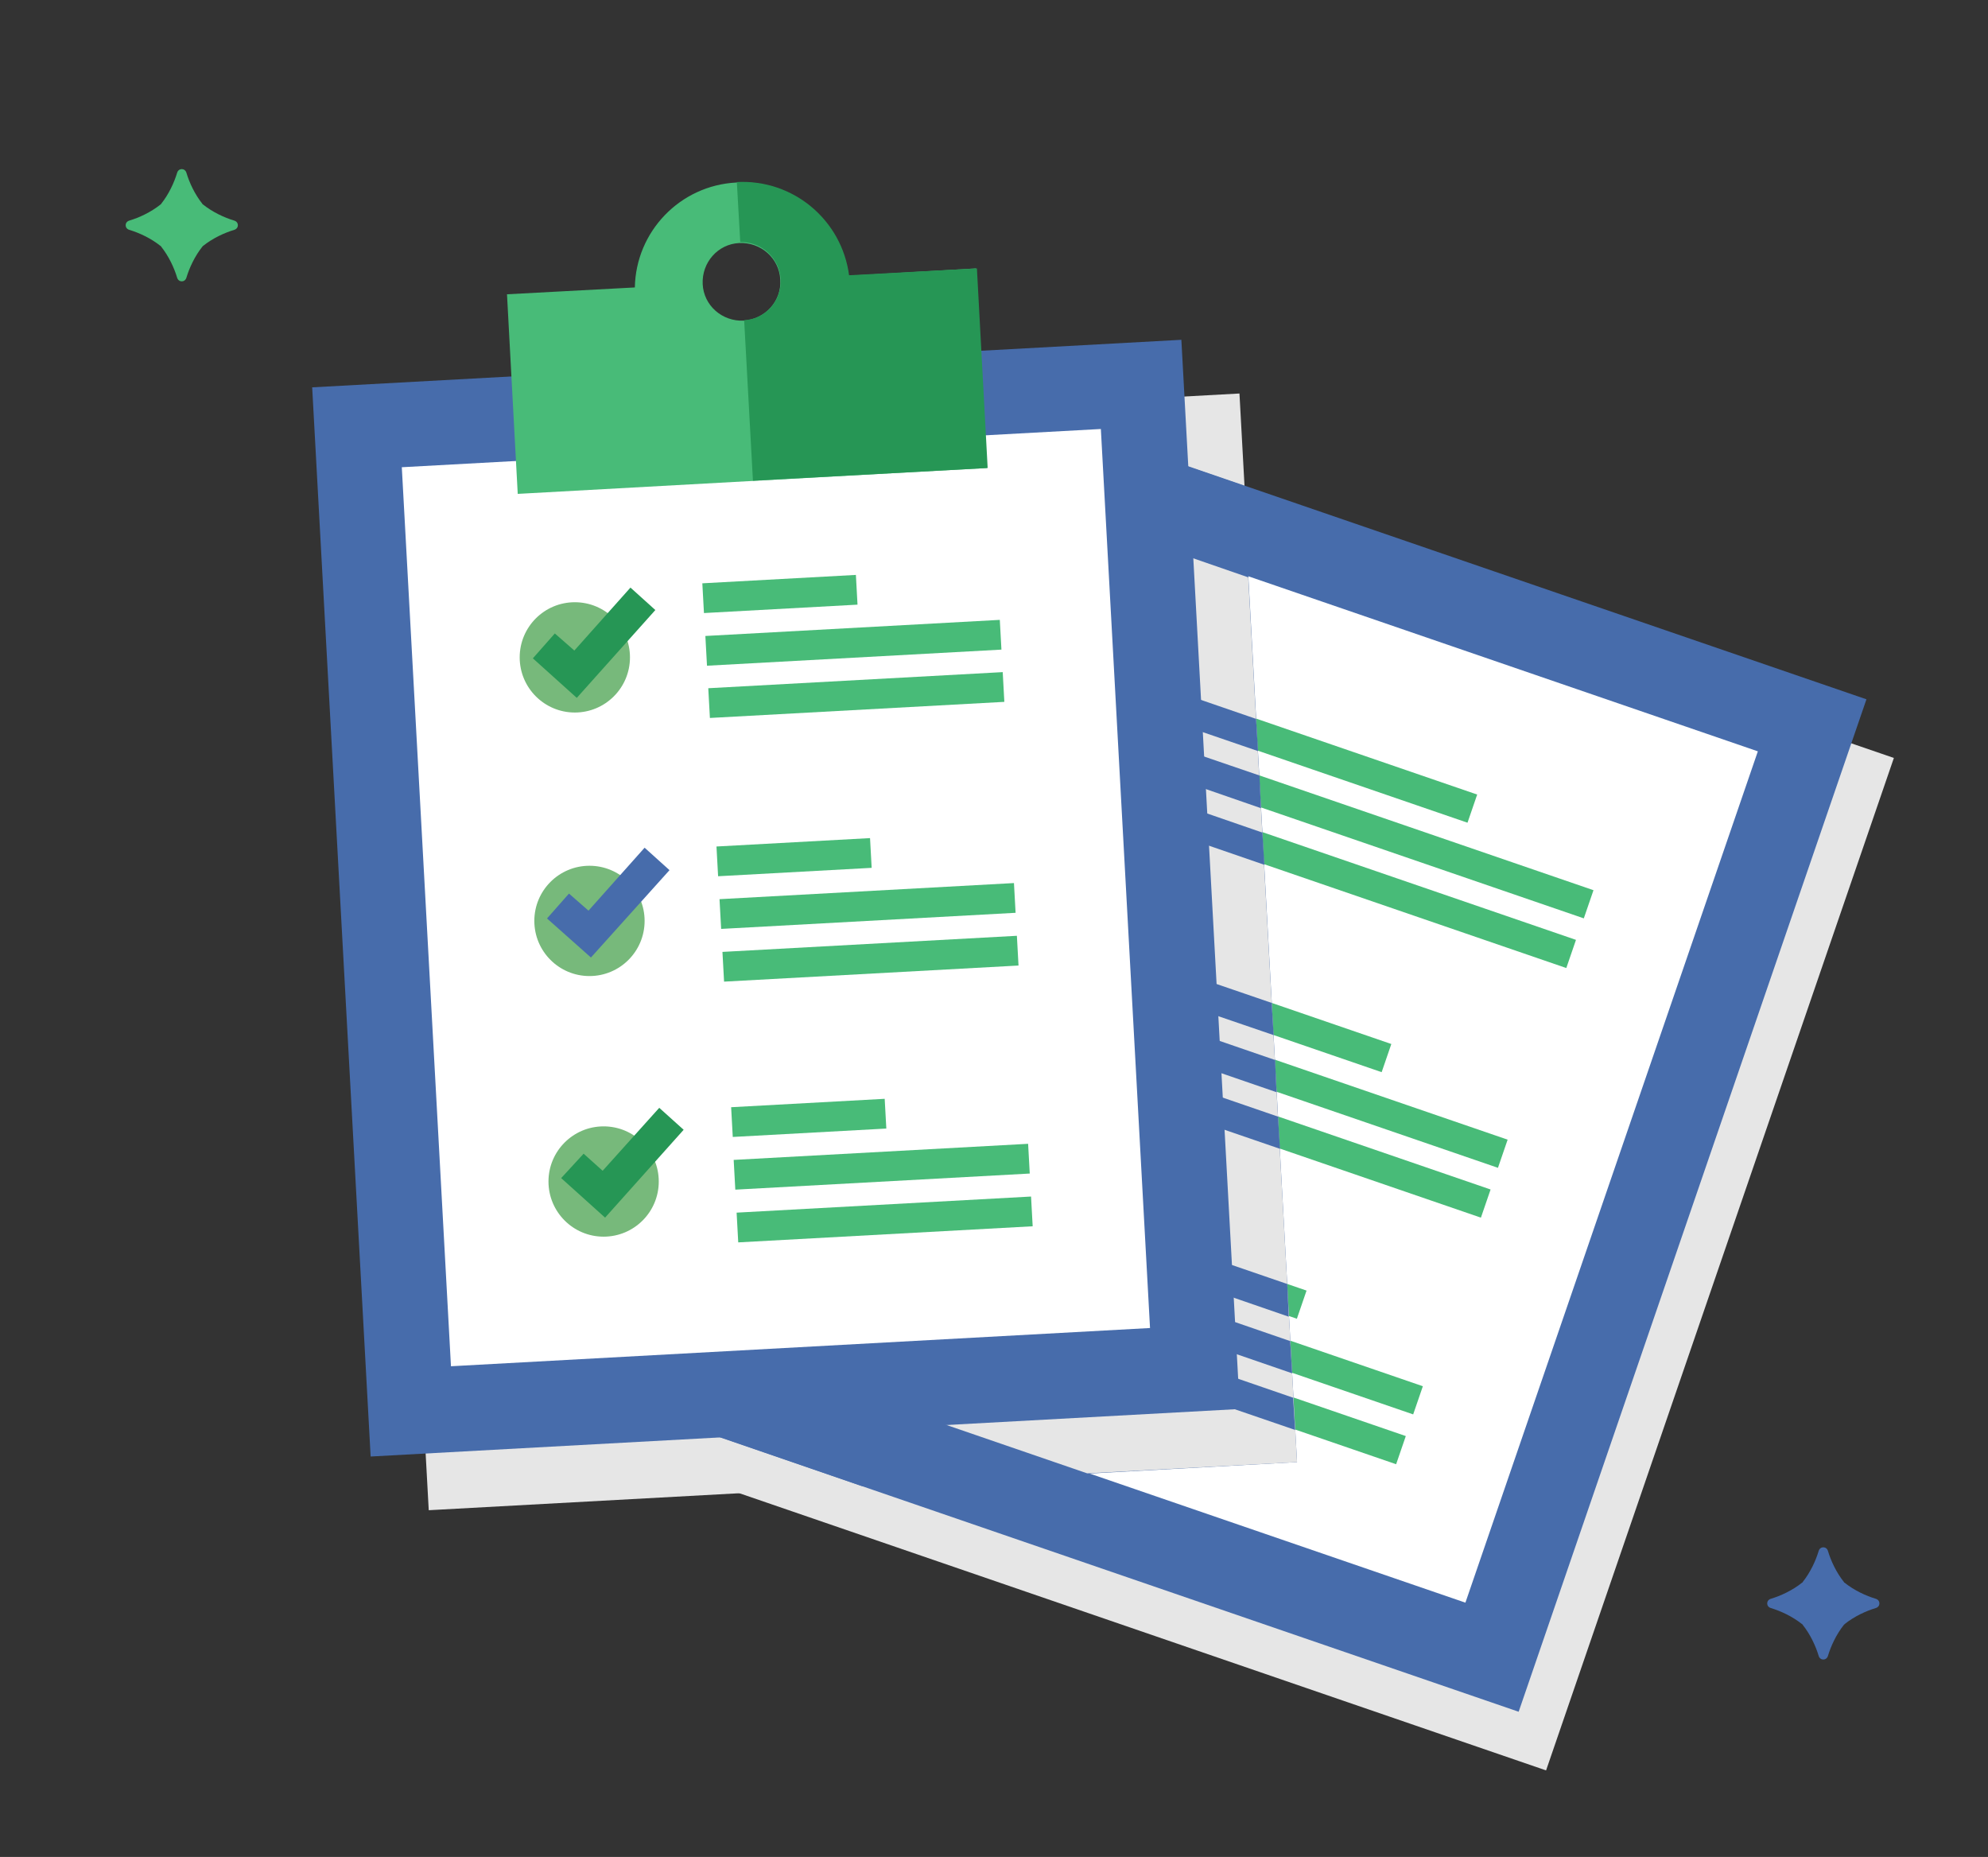 <?xml version="1.0" encoding="utf-8"?>
<!-- Generator: Adobe Illustrator 19.0.0, SVG Export Plug-In . SVG Version: 6.00 Build 0)  -->
<svg version="1.1" xmlns="http://www.w3.org/2000/svg" xmlns:xlink="http://www.w3.org/1999/xlink" x="0px" y="0px"
	 viewBox="0 0 407.4 380.5" style="enable-background:new 0 0 407.4 380.5;" xml:space="preserve">
<rect x="0" y="0" width="407.4" height="380.5" fill="#333333" stroke="none"/>
<style type="text/css">
	.st0{fill:#E6E6E6;}
	.st1{fill:#476CAB;}
	.st2{fill:#FFFFFF;}
	.st3{fill:#48BB78;}
	.st4{fill:#269655;}
	.st5{fill:#77B97B;}
</style>
<g id="BACKGROUND">
</g>
<g id="OBJECTS">
	<g id="XMLID_1_">
		
			<rect id="XMLID_225_" x="81.7" y="85.3" transform="matrix(0.999 -5.463581e-002 5.463581e-002 0.999 -10.398 9.622)" class="st0" width="178.3" height="219.3"/>
		
			<rect id="XMLID_1499_" x="178.8" y="120.4" transform="matrix(0.946 0.325 -0.325 0.946 89.423 -74.646)" class="st0" width="178.3" height="219.3"/>
		
			<rect id="XMLID_1496_" x="173.2" y="108.4" transform="matrix(0.946 0.325 -0.325 0.946 85.201 -73.492)" class="st1" width="178.3" height="219.3"/>
		
			<rect id="XMLID_1495_" x="170.2" y="146.4" transform="matrix(0.325 -0.946 0.946 0.325 -29.16 395.22)" class="st2" width="184.4" height="143.4"/>
		<g id="XMLID_19_">
			<g id="XMLID_28_">
				<g id="XMLID_196_">
					<g id="XMLID_213_">
						
							<rect id="XMLID_214_" x="236" y="151.7" transform="matrix(0.946 0.325 -0.325 0.946 65.004 -79.304)" class="st3" width="67.4" height="6.1"/>
					</g>
					<g id="XMLID_211_">
						
							<rect id="XMLID_212_" x="231.7" y="166.6" transform="matrix(0.946 0.325 -0.325 0.946 70.41 -81.795)" class="st3" width="96.3" height="6.1"/>
					</g>
					<g id="XMLID_209_">
						
							<rect id="XMLID_210_" x="228.1" y="176.8" transform="matrix(0.946 0.325 -0.325 0.946 73.543 -80.096)" class="st3" width="96.3" height="6.1"/>
					</g>
					<g id="XMLID_207_">
						
							<rect id="XMLID_208_" x="218.4" y="202.8" transform="matrix(0.946 0.325 -0.325 0.946 80.667 -70.809)" class="st3" width="67.4" height="6.1"/>
					</g>
					<g id="XMLID_205_">
						
							<rect id="XMLID_206_" x="214.1" y="217.7" transform="matrix(0.946 0.325 -0.325 0.946 86.073 -73.3)" class="st3" width="96.3" height="6.1"/>
					</g>
					<g id="XMLID_203_">
						
							<rect id="XMLID_204_" x="210.6" y="227.9" transform="matrix(0.946 0.325 -0.325 0.946 89.205 -71.6)" class="st3" width="96.3" height="6.1"/>
					</g>
					<g id="XMLID_201_">
						
							<rect id="XMLID_202_" x="201" y="253.3" transform="matrix(0.946 0.325 -0.325 0.946 96.166 -62.402)" class="st3" width="67.4" height="6.1"/>
					</g>
					<g id="XMLID_199_">
						
							<rect id="XMLID_200_" x="196.7" y="268.2" transform="matrix(0.946 0.325 -0.325 0.946 101.571 -64.893)" class="st3" width="96.3" height="6.1"/>
					</g>
					<g id="XMLID_197_">
						
							<rect id="XMLID_198_" x="193.2" y="278.4" transform="matrix(0.946 0.325 -0.325 0.946 104.704 -63.194)" class="st3" width="96.3" height="6.1"/>
					</g>
				</g>
			</g>
		</g>
		<polygon id="XMLID_104_" class="st1" points="142.4,292.7 176.6,304.5 265.8,299.6 254.8,99.5 213.8,85.4 		"/>
		<polygon id="XMLID_102_" class="st0" points="164.6,281.9 222.8,301.9 265.8,299.6 255.8,118.3 224.6,107.5 		"/>
		<g id="XMLID_96_">
			<g id="XMLID_112_">
				<polygon id="XMLID_121_" class="st1" points="236.8,146.7 257.8,153.9 257.4,147.3 238.8,140.9 				"/>
				<polygon id="XMLID_120_" class="st1" points="235.3,151.1 233.3,156.9 258.4,165.6 258.1,158.9 				"/>
				<polygon id="XMLID_119_" class="st1" points="231.8,161.3 229.8,167.1 259.1,177.2 258.7,170.6 				"/>
				<polygon id="XMLID_118_" class="st1" points="219.2,197.8 261,212.1 260.6,205.5 221.2,192 				"/>
				<polygon id="XMLID_117_" class="st1" points="217.7,202.2 215.7,208 261.6,223.8 261.3,217.2 				"/>
				<polygon id="XMLID_116_" class="st1" points="214.2,212.4 212.2,218.2 262.3,235.4 261.9,228.8 				"/>
				<polygon id="XMLID_115_" class="st1" points="201.8,248.3 264.1,269.8 263.8,263.1 203.8,242.5 				"/>
				<polygon id="XMLID_114_" class="st1" points="200.3,252.7 198.3,258.5 264.8,281.4 264.4,274.8 				"/>
				<polygon id="XMLID_113_" class="st1" points="265,286.4 196.8,262.9 194.8,268.8 265.4,293 				"/>
			</g>
		</g>
		
			<rect id="XMLID_224_" x="69.8" y="74.3" transform="matrix(0.999 -5.463547e-002 5.463547e-002 0.999 -9.815 8.957)" class="st1" width="178.3" height="219.3"/>
		
			<rect id="XMLID_223_" x="66.7" y="112.3" transform="matrix(-5.463545e-002 -0.999 0.999 -5.463545e-002 -16.127 352.723)" class="st2" width="184.4" height="143.4"/>
		<path id="XMLID_4_" class="st3" d="M173.9,56.5c-1.5-11.3-11.4-19.7-23-19.1c-11.6,0.6-20.6,10.1-20.8,21.5l-26.2,1.4l2.2,40.9
			l96.1-5.3l-2.2-40.9L173.9,56.5z M152.4,65.7c-4.4,0.2-8.2-3.1-8.4-7.5s3.1-8.2,7.5-8.4c4.4-0.2,8.2,3.1,8.4,7.5
			C160.2,61.7,156.8,65.4,152.4,65.7z"/>
		<path id="XMLID_3_" class="st4" d="M160,57.2c0.2,4.4-3.1,8.2-7.5,8.4l1.8,32.9l48.1-2.6l-2.2-40.9l-26.2,1.4
			c-1.5-11.3-11.4-19.7-23-19.1l0.7,12.3C156,49.5,159.7,52.8,160,57.2z"/>
		<g id="XMLID_1468_">
			<circle id="XMLID_1475_" class="st5" cx="117.8" cy="134.7" r="11.3"/>
			<circle id="XMLID_1472_" class="st5" cx="120.8" cy="188.7" r="11.3"/>
			<circle id="XMLID_1469_" class="st5" cx="123.7" cy="242.1" r="11.3"/>
		</g>
		<g id="XMLID_1466_">
			<polygon id="XMLID_1467_" class="st4" points="118.2,143 109.2,134.9 113.7,129.8 117.7,133.3 129.2,120.4 134.3,125 			"/>
		</g>
		<g id="XMLID_1464_">
			<g id="XMLID_30_">
				<polygon id="XMLID_31_" class="st1" points="121.1,196.2 112.1,188.2 116.6,183.1 120.6,186.6 132.1,173.7 137.2,178.3 				"/>
			</g>
		</g>
		<g id="XMLID_1462_">
			<polygon id="XMLID_1463_" class="st4" points="124,249.5 115,241.4 119.6,236.4 123.5,239.9 135.1,227 140.1,231.5 			"/>
		</g>
		<g id="XMLID_1460_">
			
				<rect id="XMLID_1461_" x="144" y="118.6" transform="matrix(0.999 -5.463571e-002 5.463571e-002 0.999 -6.407 8.91)" class="st3" width="31.5" height="6.1"/>
		</g>
		<g id="XMLID_1458_">
			
				<rect id="XMLID_1459_" x="144.6" y="128.6" transform="matrix(0.999 -5.463608e-002 5.463608e-002 0.999 -6.931 9.745)" class="st3" width="60.4" height="6.1"/>
		</g>
		<g id="XMLID_1456_">
			
				<rect id="XMLID_1457_" x="145.2" y="139.3" transform="matrix(0.999 -5.463507e-002 5.463507e-002 0.999 -7.519 9.794)" class="st3" width="60.4" height="6.1"/>
		</g>
		<g id="XMLID_1454_">
			
				<rect id="XMLID_1455_" x="146.9" y="172.5" transform="matrix(0.999 -5.463583e-002 5.463583e-002 0.999 -9.35 9.152)" class="st3" width="31.5" height="6.1"/>
		</g>
		<g id="XMLID_1452_">
			
				<rect id="XMLID_1453_" x="147.5" y="182.5" transform="matrix(0.999 -5.463608e-002 5.463608e-002 0.999 -9.873 9.987)" class="st3" width="60.4" height="6.1"/>
		</g>
		<g id="XMLID_1450_">
			
				<rect id="XMLID_1451_" x="148.1" y="193.3" transform="matrix(0.999 -5.463501e-002 5.463501e-002 0.999 -10.462 10.035)" class="st3" width="60.4" height="6.1"/>
		</g>
		<g id="XMLID_1448_">
			
				<rect id="XMLID_1449_" x="149.9" y="225.9" transform="matrix(0.999 -5.463583e-002 5.463583e-002 0.999 -12.261 9.391)" class="st3" width="31.5" height="6.1"/>
		</g>
		<g id="XMLID_1444_">
			
				<rect id="XMLID_1446_" x="150.4" y="235.9" transform="matrix(0.999 -5.463501e-002 5.463501e-002 0.999 -12.785 10.226)" class="st3" width="60.4" height="6.1"/>
		</g>
		<g id="XMLID_1441_">
			
				<rect id="XMLID_1443_" x="151" y="246.7" transform="matrix(0.999 -5.463501e-002 5.463501e-002 0.999 -13.374 10.275)" class="st3" width="60.4" height="6.1"/>
		</g>
		<path id="XMLID_1620_" class="st3" d="M41.6,50.4c2-1.6,4.4-2.7,6.4-3.3c1-0.3,1-1.6,0-1.9c-2-0.6-4.4-1.7-6.4-3.3
			c-0.1,0-0.1-0.1-0.1-0.1c-1.6-2-2.7-4.4-3.3-6.4c-0.3-1-1.6-1-1.9,0c-0.6,2-1.7,4.4-3.3,6.4c0,0.1-0.1,0.1-0.1,0.1
			c-2,1.6-4.4,2.7-6.4,3.3c-1,0.3-1,1.6,0,1.9c2,0.6,4.4,1.7,6.4,3.3c0.1,0,0.1,0.1,0.1,0.1c1.6,2,2.7,4.4,3.3,6.4
			c0.3,1,1.6,1,1.9,0c0.6-2,1.7-4.4,3.3-6.4C41.5,50.5,41.5,50.5,41.6,50.4z"/>
		<path id="XMLID_1604_" class="st1" d="M378,332.8c2-1.6,4.4-2.7,6.4-3.3c1-0.3,1-1.6,0-1.9c-2-0.6-4.4-1.7-6.4-3.3
			c-0.1,0-0.1-0.1-0.1-0.1c-1.6-2-2.7-4.4-3.3-6.4c-0.3-1-1.6-1-1.9,0c-0.6,2-1.7,4.4-3.3,6.4c0,0.1-0.1,0.1-0.1,0.1
			c-2,1.6-4.4,2.7-6.4,3.3c-1,0.3-1,1.6,0,1.9c2,0.6,4.4,1.7,6.4,3.3c0.1,0,0.1,0.1,0.1,0.1c1.6,2,2.7,4.4,3.3,6.4
			c0.3,1,1.6,1,1.9,0c0.6-2,1.7-4.4,3.3-6.4C377.9,332.9,378,332.9,378,332.8z"/>
	</g>
</g>
<g id="DESIGNED_BY_FREEPIK">
</g>
</svg>
